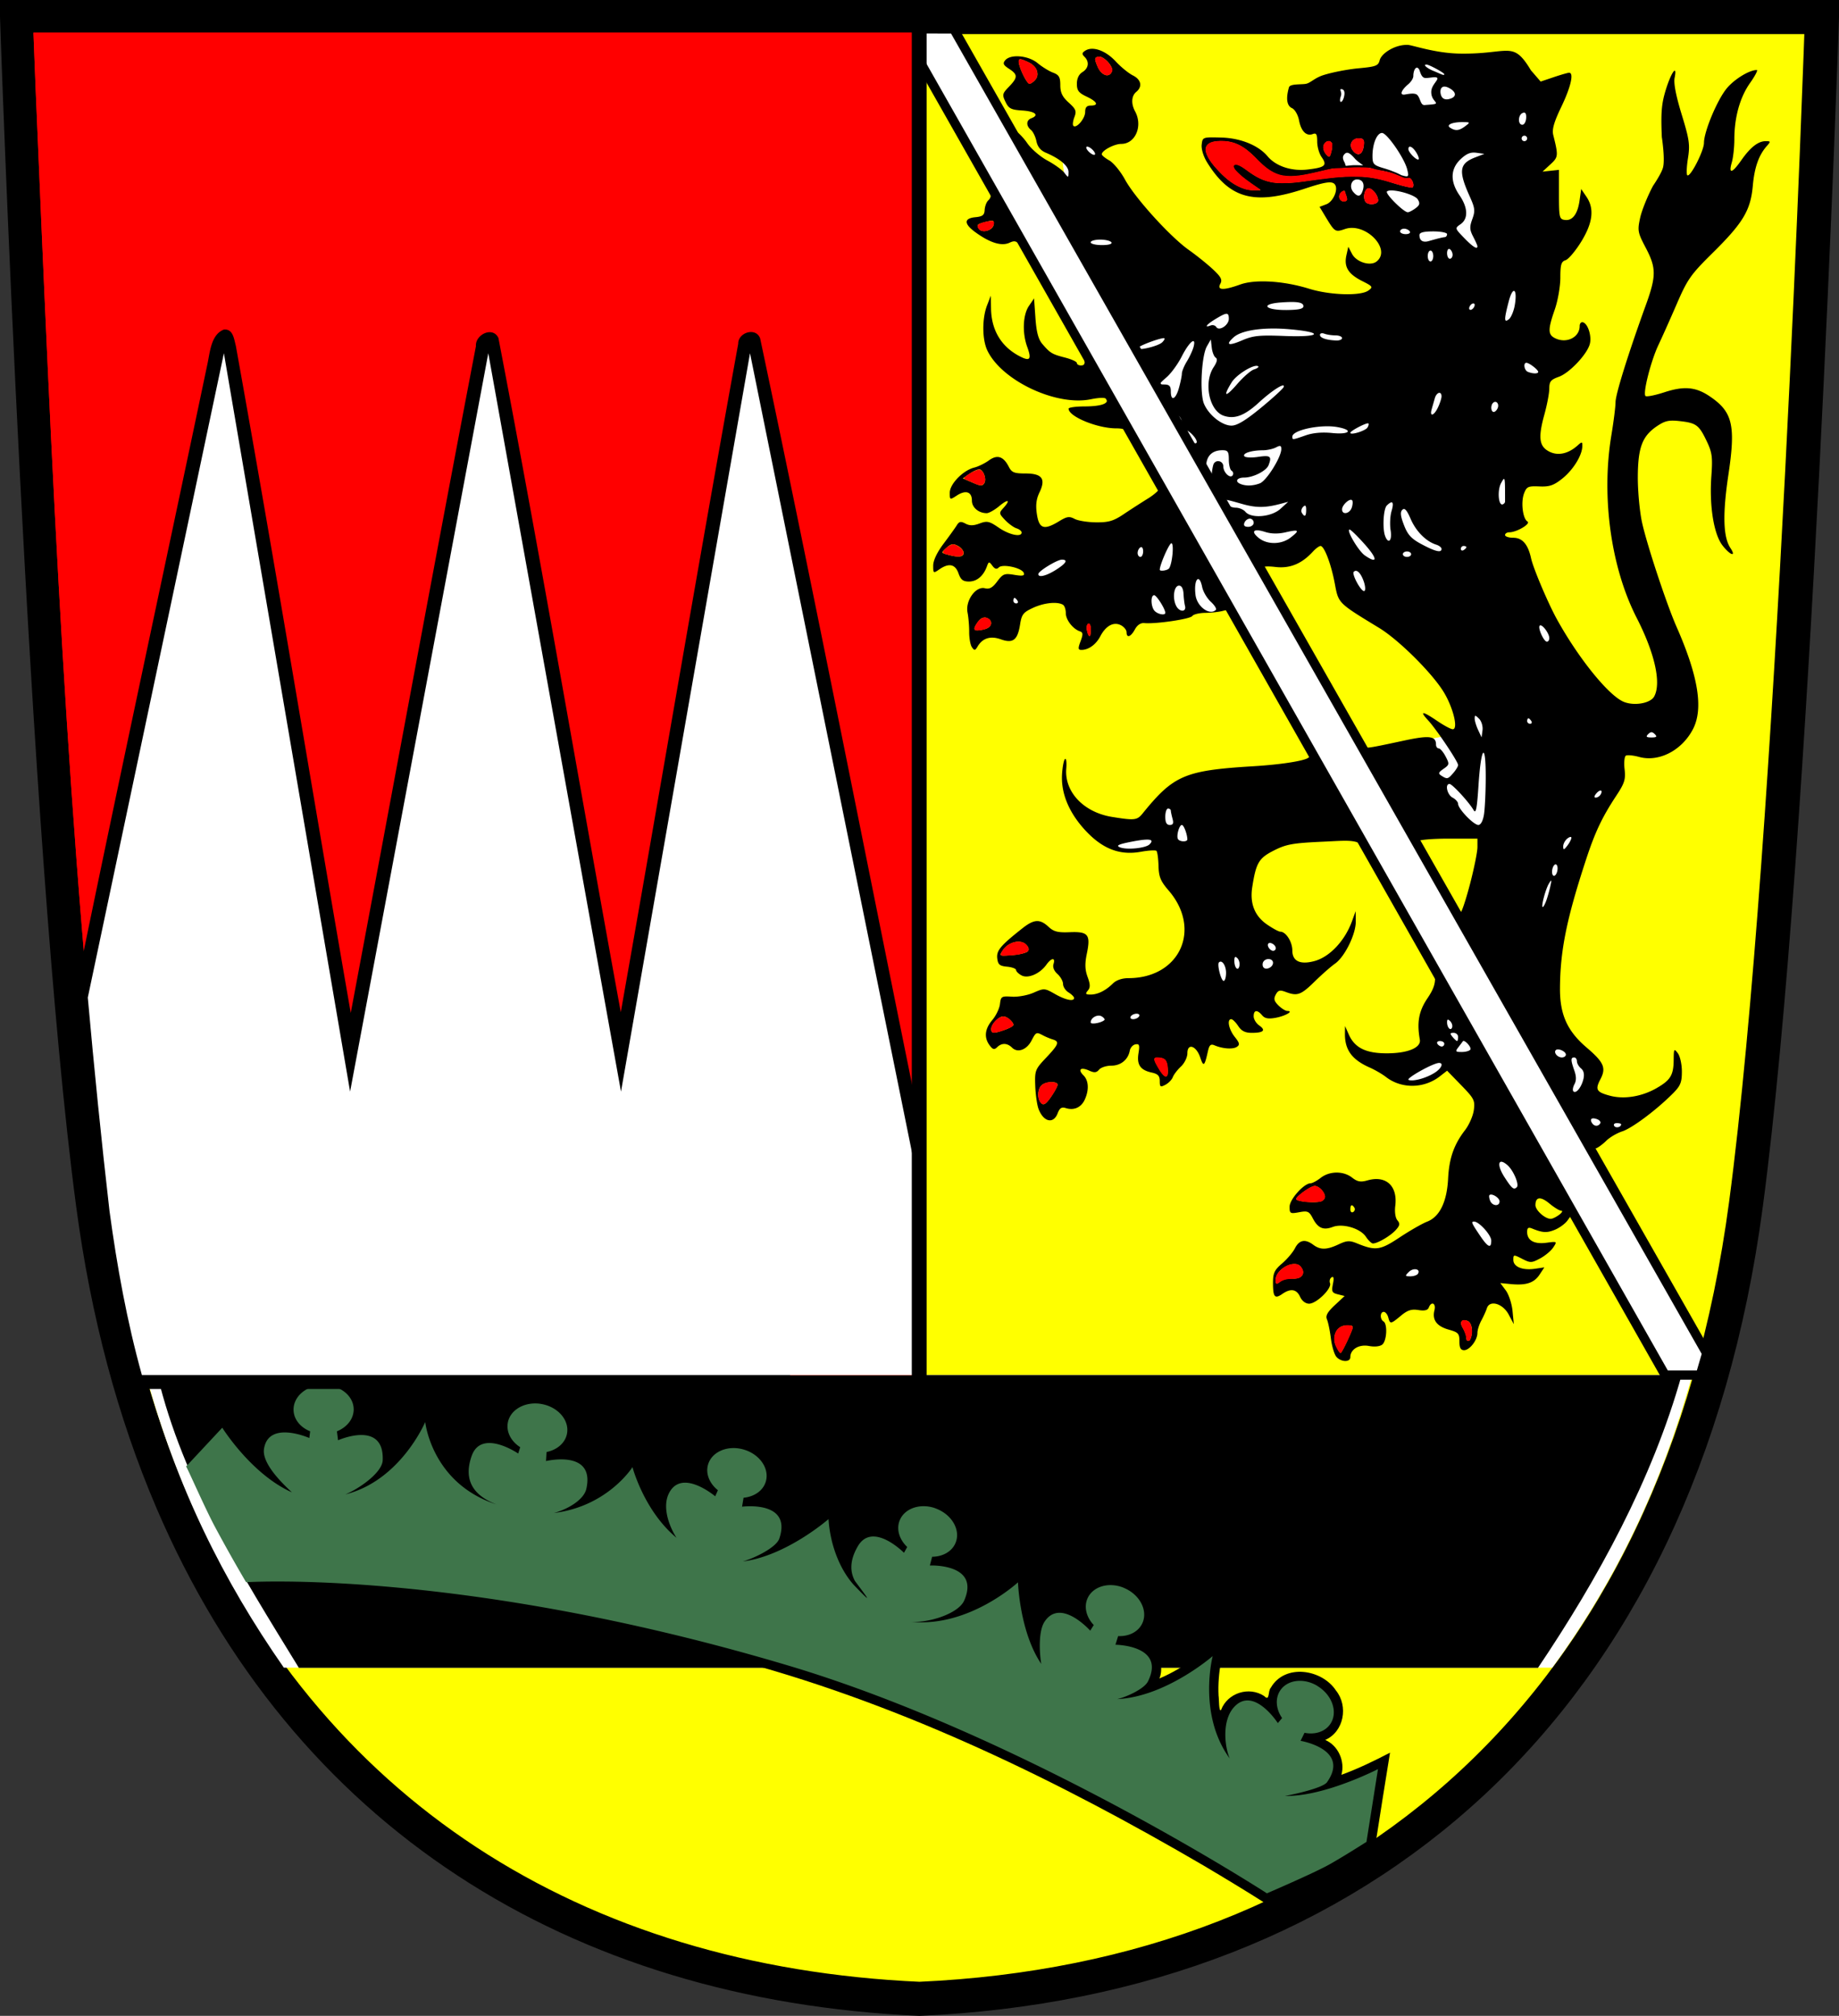 <svg xmlns="http://www.w3.org/2000/svg" width="794.676" height="871.219" version="1.0"><rect width="100%" height="100%" fill="#333333" stroke="none"/><path d="M-85.863-133.18s11.992 356.25 32.841 513.043c6.328 47.584 17.91 90.413 34.147 128.372 57.764 135.043 174.439 208.452 322.99 215.085 190.308-8.498 328.3-126.587 357.138-343.457 20.849-156.792 32.841-513.044 32.841-513.044H-85.863z" style="fill:#ff0;fill-rule:evenodd;stroke:#000;stroke-width:14.718;stroke-linecap:butt;stroke-linejoin:miter;stroke-miterlimit:4;stroke-dasharray:none;stroke-opacity:1" transform="translate(93.222 140.54)"/><path d="M-30.117 453.737c13.261 48.536 33.393 88.94 59.547 126.454l548.143.011c26.244-35.915 47.002-77.501 60.477-126.465H-30.117z" style="fill:#fff;fill-rule:evenodd;stroke:none;stroke-width:.993px;stroke-linecap:butt;stroke-linejoin:miter;stroke-opacity:1" transform="translate(93.222 140.54)"/><path d="M-77.857-102.923c6.881 162.095 13.41 324.516 31.964 485.729 3.246 23.92 7.518 47.698 13.981 70.931H304.2v-580.133H-78.77l.913 23.473z" style="fill:red;fill-rule:evenodd;stroke:none;stroke-width:1.013px;stroke-linecap:butt;stroke-linejoin:miter;stroke-opacity:1" transform="translate(93.222 140.54)"/><path d="m552.86-113.315-35.95-3.323-18.731 12.085-22.054.604 14.803 57.099 16.012 6.344L513.89.883l-50.15-15.408-35.65 3.626-47.129-54.38 1.209-14.803-17.523-1.209 5.136 41.691L425.37 61.91l-27.492 24.772-31.117 5.438-13.293 6.646-.604 13.293-12.688 3.021 3.02 16.314 10.272-15.105 32.628-.604 18.08 11.208 13.672-1.923 7.05-1.282 4.967.48 9.773-2.135 9.901-22.964 17.523-1.209 14.803-9.97 9.063 29.305 49.546 43.202-1.208 15.71-38.972 7.25-87.612 19.033-7.553 13.293-19.335 7.25 6.647 4.457 6.721-.529 12.765-1.737 17.03 59.423-60.242 11.963 5.554 18.372 88.44-35.462-.854-13.245-20.935-11.963 5.127-34.18 110.23-2.136-26.49 74.769-5.981 22.216-13.245 9.827 7.482 3.284 8.459-3.323 7.024-5.665 26.585 24.471-29.002 54.984-27.794 12.689 5.438 11.48 44.712-15.71 30.21-51.66 22.803-7.051 5.875-6.195-19.013-9.293 1.71-11.642-13.78-16.877-5.449-42.899 19.637-49.848 10.272-12.99-.906-16.012 18.73.302 10.876-7.855-40.556-11.69-21.79-48.278-19.653-26.276 8.972-8.118 7.772-49.14 10.876-15.105-9.668-12.69-3.021-70.39 6.646-11.783-2.114-21.148-19.033-13.595z" style="fill:#fff;fill-rule:evenodd;stroke:none;stroke-width:1px;stroke-linecap:butt;stroke-linejoin:miter;stroke-opacity:1" transform="translate(93.222 140.54)"/><path style="fill:#000" d="M1424.406-327.719c-8.184.298-17.003 6.062-18.218 10.906-.977 3.89-2.697 4.528-14.844 5.657-7.557.702-18.698 2.89-24.75 4.875-6.052 1.985-8.688 5.313-11.875 6.062-3.187.75-11.363-.18-12.157 2.563-1.443 4.989-2.627 12.548 2.157 14.75 2.068.952 4.22 4.941 4.906 8.594 1.45 7.725 5.123 11.465 9.594 9.75 2.528-.97 3.156.082 3.156 5.343 0 3.608 1.37 8.504 3.031 10.875 4.191 5.983 2.588 7.453-9.781 8.906-11.304 1.33-22.216-2.323-28.094-9.406-6.431-7.75-19.003-12.891-32.406-13.25-13.05-.349-13.17-.321-13.781 5-.36 3.135 1.221 8.407 3.812 12.625 15.842 25.79 33.128 30.482 68.5 18.594 14.777-4.966 19.528-5.588 21.282-2.75 2.265 3.665-1.46 12.027-6.157 13.813l-4.75 1.812 4.313 7.25c6.36 10.64 6.708 10.836 13.5 8.469 14.24-4.964 32.834 14.18 22.281 22.937-4.357 3.616-14.22.589-17.313-5.312l-2.624-5.063-1.344 6.094c-1.79 8.145 1.27 13.193 11 18.156 7.568 3.861 7.837 4.273 4.406 6.781-5.425 3.967-26.903 3.304-41.531-1.28-17.849-5.595-37.775-6.834-48.344-3-11.828 4.289-16.443 4.123-13.969-.5 1.551-2.899.537-4.864-5.281-10.345-3.946-3.717-11.514-9.85-16.844-13.656-13.008-9.29-37.702-36.795-44.718-49.812-3.123-5.793-8.076-11.894-11-13.563-2.925-1.668-5.306-3.636-5.313-4.375-.024-2.666 8.717-7.375 13.688-7.375 9.9 0 15.227-12.68 9.687-23.031-2.91-5.438-2.598-10.982.813-13.813 4.493-3.729 3.468-8.748-2.407-11.687-2.93-1.466-8.394-5.975-12.125-10.031-7.057-7.673-16.137-10.868-21.281-7.469-2.302 1.521-2.417 2.396-.5 4.313 3.549 3.548 2.931 8.127-1.469 10.875-2.48 1.548-3.875 4.52-3.875 8.25 0 4.753 1.25 6.424 6.782 9.062 7.544 3.598 8.814 6.375 2.906 6.375-2.774 0-3.875 1.31-3.875 4.563 0 4.638-6.158 11.904-8.282 9.78-.644-.644-.32-3.39.72-6.124 1.63-4.292 1.084-5.7-4-10.344-4.464-4.076-5.876-7.085-5.876-12.344 0-5.717-.912-7.273-5.125-8.875-2.813-1.07-7.65-4.084-10.781-6.719-6.484-5.456-18.976-6.578-22.75-2.03-1.858 2.238-1.322 3.404 2.688 6.03 6.244 4.092 6.233 6.147-.063 12.72-4.653 4.856-4.835 5.66-2.406 10.75 2.265 4.745 3.895 5.584 11.812 6.093 8.991.578 12.07 3.279 6.282 5.5-3.637 1.395-3.765 5.333-.25 8.25 1.47 1.22 3.206 4.846 3.843 8.031.775 3.875 2.937 6.551 6.532 8.094 10.083 4.328 16.031 9.47 15.968 13.781-.06 4.131-.132 4.136-2.906.469-1.562-2.064-6.943-5.987-11.969-8.719-5.025-2.732-11.385-8.294-14.125-12.344-2.739-4.049-7.053-8.407-9.593-9.687-2.714-1.367-9.08-10.328-15.438-21.719-14.009-25.096-13.857-24.862-15.906-22.812-1.018 1.018 3.012 10.077 9.75 21.969a24975.308 24975.308 0 0 1 24 42.53 12466.388 12466.388 0 0 0 24.156 42.626c37.174 65.26 50.675 89.12 57.281 101.25 4.065 7.464 10.903 19.343 15.219 26.406 4.316 7.063 11.337 19.381 15.594 27.375 4.256 7.994 8.952 15.911 10.437 17.594 1.485 1.682 2.719 3.632 2.719 4.312 0 1.226 22.011 40.4 41.594 74.031 5.585 9.593 13.456 23.54 17.5 31 4.043 7.462 18.669 33.642 32.5 58.157 27.87 49.4 25.561 45.309 55.718 97.844 25.57 44.542 27.785 48.51 38.688 68.812 10.46 19.477 20.503 37.435 50.844 91.063 13.266 23.449 30.437 54.19 38.187 68.312 7.75 14.123 14.885 25.688 15.844 25.688 2.57 0 2.38-.55-5.531-16.72-5.768-11.788-6.689-15.043-4.469-15.812 1.538-.532 4.78-2.967 7.188-5.375 2.407-2.407 7.434-5.386 11.187-6.625 6.938-2.29 23.963-15.147 35.469-26.812 5.373-5.448 6.343-7.854 6.343-15.625 0-5.073-1.271-10.86-2.843-12.938-2.645-3.497-2.85-3.18-2.907 4.594-.08 10.983-2.169 14.468-12.124 20.219-10.303 5.95-22.667 7.969-32.532 5.312-9.556-2.573-10.566-4.277-6.75-11.656 4.176-8.074 2.523-11.959-9.687-22.5-13.504-11.658-18.715-23.264-18.657-41.688.085-26.627 4.592-49.262 18.063-90.812 6.54-20.172 11.393-30.54 21.531-46.063 5.71-8.743 6.532-11.413 5.719-18.625-.522-4.634-.116-8.961.906-9.593 1.023-.632 5.21-.227 9.313.906 13.907 3.84 30.063-4.622 37.812-19.813 7.36-14.427 3.677-37.45-11.625-72.5-7.034-16.112-21.097-59.162-24.25-74.25-1.63-7.797-2.926-22.179-2.875-31.968.109-20.76 3.132-28.82 13.469-35.844 5.636-3.83 8.368-4.43 16.188-3.531 11.414 1.312 13.3 2.756 18.78 14.406 3.702 7.868 4.112 11.2 3.157 24.594-1.495 20.959 1.666 40.915 7.719 48.937 5.355 7.098 10.075 8.7 5.625 1.907-5.1-7.784-5.523-24.006-1.375-52 5.194-35.056 2.937-44.494-13.188-55.47-9.772-6.65-17.953-7.378-31.687-2.843-6.603 2.18-12.585 3.374-13.313 2.656-1.96-1.933 3.787-24.838 9.063-36.094 2.525-5.386 8.324-18.471 12.875-29.093 7.516-17.547 9.816-20.86 25.093-36.094 21.454-21.392 26.704-30.234 28.25-47.563 1.179-13.203 4.19-21.824 9.907-28.343 2.705-3.086 2.626-3.375-.782-3.375-5.308 0-10.766 4.276-17.093 13.406-6.594 9.515-9.195 10.15-6.75 1.625.991-3.457 1.781-10.822 1.781-16.344 0-15.56 3.938-29.795 11-39.875 3.547-5.063 5.684-9.219 4.75-9.219-5.362 0-16.109 6.735-21.344 13.344-6.671 8.423-15.718 30.427-15.718 38.281 0 5.6-9.469 24.333-11.626 23-.757-.468-.578-5.828.376-11.906 1.532-9.775 1.03-13.368-4.376-31.187-3.989-13.154-5.724-22.16-4.968-25.938 2.03-10.148-2.372-4.083-6.219 8.563-2.96 9.728-3.481 16.105-2.75 33.344 0 0 2.326 15.07.906 21.312-.994 4.373-7.031 13.188-7.031 13.188-3.867 7.255-7.958 17.517-9.094 22.812-1.931 9.007-1.662 10.366 3.938 21.125 7.444 14.304 7.45 20.017.031 40.719-12.428 34.683-21.186 63.04-21.219 68.719-.018 3.249-1.33 13.75-2.906 23.343-7.182 43.715-.327 93.763 17.719 129.375 12.755 25.171 17.401 46.242 12.312 55.75-2.593 4.846-13.943 6.878-21.343 3.813-10.559-4.374-31.618-30.625-46.813-58.344-6.253-11.406-16.66-36.176-18.219-43.375-2.142-9.89-6.126-14.531-12.468-14.531-3.174 0-5.782-.872-5.782-1.938 0-1.066 1.349-1.937 3-1.937 5.149 0 15.254-6.059 12.719-7.625-3.332-2.06-4.733-13.83-2.375-19.969 1.83-4.767 2.89-5.247 10.719-4.906 7.112.31 10.033-.685 16.062-5.531 7.586-6.099 13.899-16.353 14.063-22.844.085-3.396-.19-3.45-3.313-.625-6.511 5.892-13.756 7.491-19.843 4.343-7.126-3.684-7.942-9.822-3.47-26.187 1.893-6.925 3.47-15.247 3.47-18.5 0-4.99 1.05-6.294 6.718-8.344 7.467-2.7 19.9-16.034 21.719-23.281 1.387-5.526-1.276-14.138-4.719-15.281-1.332-.443-2.406.723-2.406 2.594 0 8.194-9.544 12.776-17.594 8.468-4.733-2.533-4.68-6.19.157-20.25 2.131-6.196 3.874-16.312 3.874-22.469 0-9.242.625-11.391 3.626-12.343 1.998-.635 6.83-6.369 10.75-12.719 8.38-13.577 9.652-23.7 4-32.156l-3.75-5.594-1.126 8.063c-1.362 9.774-5.012 14.618-10.437 13.843-3.76-.537-4.031-1.822-4.031-18.031v-17.438l-5.782.625-5.75.625 5.47-5.093c5.634-5.223 5.714-6.02 2.062-20.844-.975-3.956.47-9.078 5.687-20.063 6.647-13.996 8.933-24.062 5.438-24.062-.876 0-5.734 1.405-10.782 3.125l-9.187 3.125-6.844-8c-12.913-21.68-15.026-11.187-50.093-11.813-17.054-.304-32.846-5.968-36.157-6.156-.537-.03-1.079-.02-1.625 0zm-215.218 8.313a2.57 2.57 0 0 1 .374 0c3.668.21 9.885 7.123 8.844 10.25-1.656 4.975-7.3 3.269-9.968-3.031-2.44-5.76-2.409-6.53.406-7.157.11-.024.222-.051.343-.062zm-55 1.844c.925.055 2.606.777 5.562 2.125 5.838 2.66 8.119 8.466 4.875 12.375-1.284 1.547-3.135 2.812-4.125 2.812-1.804 0-7.406-11.681-7.406-15.438 0-1.105.107-1.727.75-1.843.103-.019.211-.04.343-.031zm284.843 3.75c1.793 0 12.5 5.864 12.5 6.843 0 1.391-2.834-.411-7.718-2.375-3.81-1.53-7.714-4.469-4.782-4.469zm-6.687 2.218c.465.023.98.363 1.468 1.125.692 1.078 1.3 5.298 3.75 6.063 2.044.638 8.573-1.393 9.094.25.5 1.577-3.994 4.874-4.25 9.281-.352 6.085 4.495 7.702 2.969 8.813-.76.552-6.004.763-7.5.937-3.081.359-2.982-4.56-5.219-7.031-1.975-2.182-8.097-.344-9.531-.344-3.497 0-.582-4.282 3.031-7.281 1.599-1.327 3.657-3.934 3.657-5.969 0-3.097 1.134-5.911 2.53-5.844zm19.062 13.406c.9-.066 2.056.228 3.5 1 4.679 2.504 5.579 5.77 1.313 7.407-4.09 1.553-6.89.333-7.375-4.219-.159-2.187.584-4.041 2.562-4.188zm-72.156 1.813c1.771 0 2.548 1.556 2.156 4.219-.888 6.038-4.436 6.535-2.406.625.975-2.84-1.456-4.844.25-4.844zm128.406 16.625c1.039.117 1.457 1.364 1.313 3.875-.149 2.585-1.355 4.718-2.688 4.719-3.308.002-3.068-7.09.282-8.375.234-.09.425-.155.624-.188.175-.028.32-.048.47-.031zM1108.563-274a.39.39 0 0 0-.25.031c-1.977 1.222-1.821 1.543 14.062 29.594 11.887 20.993 12.69 23.372 9.125 26.938-1.208 1.207-2.282 4.218-2.406 6.687-.181 3.59-1.494 4.608-6.532 5.094-8.106.781-8.106 4.66 0 10.625 10.195 7.5 18.283 10.048 23.876 7.5 6.437-2.933 6.83-2.419 32.124 42.562 20.789 36.968 23.799 44.344 18.126 44.344-1.6 0-2.907-.78-2.907-1.719 0-.94-3.689-2.663-8.218-3.844-9.2-2.396-10.477-3.162-16-9.656-2.805-3.297-4.143-8.38-4.844-18.406l-.969-13.875-3.563 5.281c-4.281 6.31-4.824 19.121-1.218 29.094 3.192 8.83 1.957 10.404-5.219 6.656-12.98-6.777-19.937-18.46-20.188-33.875l-.156-9.094-2.593 6.782c-3.604 9.358-3.516 24.291.187 32.094 10.129 21.345 48.22 39.504 72.5 34.53 6.137-1.256 10.26-1.335 10.969-.187 1.987 3.216-3.864 5.22-15.344 5.25-6.129.017-11.156.729-11.156 1.594 0 5.54 20.04 13.918 33.375 13.938 5.401.008 7.913 1.114 9.906 4.374 11.004 18.008 20.688 35.634 20.688 37.688 0 1.35-3.72 4.792-8.25 7.625-4.53 2.833-12.173 7.8-16.97 11.063-7.187 4.887-10.6 5.91-19.406 5.843-5.876-.045-12.666-1.138-15.093-2.437-3.715-1.988-5.415-1.73-10.844 1.625-10.577 6.537-14.074 5.437-15.625-4.906-.965-6.437-.465-10.701 1.813-15.5 4.584-9.661 1.826-13.407-9.907-13.407-7.837 0-9.59-.714-11.593-4.687-3.778-7.489-8.107-8.899-14-4.563-2.818 2.073-7.444 4.365-10.25 5.063-7.8 1.938-17.188 11.634-17.188 17.781 0 5.208.047 5.245 5 2 6.265-4.105 10.531-2.639 10.531 3.656 0 4.828 4.711 8.875 10.375 8.875 1.587 0 5.565-2.272 8.844-5.031 6.366-5.357 8.1-4.411 2.75 1.5-3.027 3.344-2.973 3.848 1.25 8.344 2.476 2.635 6.13 5.314 8.094 5.937 1.963.623 3.562 1.944 3.562 2.938 0 3.553-8.639 1.716-16.031-3.407-6.683-4.63-8.207-4.954-13.469-2.968-4.364 1.647-6.977 1.646-9.937.062-3.24-1.734-4.401-1.486-6.032 1.188-1.111 1.823-5.284 7.695-9.28 13.062-4.559 6.121-7.282 11.907-7.282 15.5 0 5.534.153 5.601 4.313 2.688 6.683-4.681 11.154-3.737 13.437 2.812 1.589 4.557 3.17 5.813 7.344 5.813 5.5 0 10.124-3.915 12.562-10.657 1.306-3.61 1.564-3.658 3.844-.562 1.758 2.387 3.023 2.727 4.531 1.219 2.718-2.717 16.332.34 17.532 3.937.669 2.008-.848 2.3-6.688 1.313-6.85-1.158-7.958-.726-11.938 4.656-3.324 4.497-5.431 5.669-8.718 4.844-6.396-1.606-13.765 8.87-12.125 17.218.66 3.364 1.182 9.612 1.156 13.876-.026 4.263.817 9.057 1.906 10.656 1.73 2.54 2.234 2.504 3.969-.438 3.543-6.01 9.061-7.747 16.313-5.125 8.525 3.083 11.788.554 13.5-10.469 1.118-7.202 2.2-8.633 9.187-11.874 7.773-3.607 17.042-4.533 20.938-2.126 1.08.668 1.968 3.336 1.968 5.938 0 4.755 4.977 11.215 9.938 12.906 2.157.736 2.231 2.079.406 7.031-1.888 5.123-1.775 6.094.625 6.094 5.01 0 10.21-3.81 13.25-9.687 3.89-7.522 9.433-10.479 14.531-7.75 2.132 1.14 3.875 3.345 3.875 4.906 0 4.386 2.96 3.39 5.844-2 1.664-3.109 4.055-4.728 6.625-4.469 7.774.786 32.234-2.856 33.625-5 .774-1.192 4.893-2.2 9.156-2.25 4.264-.05 9.93-.712 12.594-1.469 4.473-1.269 5.6-.07 14.875 15.594 5.526 9.333 13.18 22.91 17 30.156 6.273 11.9 11.174 20.5 17.938 31.47 1.29 2.09 4.776 8.442 7.75 14.124 5.092 9.73 5.224 10.486 2 12.844-3.066 2.241-19.49 4.782-38.25 5.938-48.429 2.981-56.096 6.306-77.97 33.562-3.797 4.733-5.613 4.935-21.437 2.344-19.806-3.244-33.372-17.695-32.062-34.156.367-4.613-.044-7.676-.907-6.813-.862.863-1.78 5.815-2.062 11.031-.72 13.286 4.876 26.918 16.188 39.313 12.103 13.263 24.234 18.038 39.062 15.344 5.404-.983 10.346-1.28 11-.625.654.654 1.299 5.442 1.438 10.625.207 7.765 1.452 10.826 7.03 17.343 23.595 27.565 7.906 62.188-28.187 62.188-4.366 0-8.469 1.406-10.781 3.719-5.09 5.09-10.684 7.906-15.75 7.906-3.487 0-3.826-.5-1.906-2.813 1.824-2.199 1.784-4.321-.157-9.687-1.851-5.121-1.999-9.303-.53-16.469 2.763-13.49 1.002-15.758-11.876-15.219-8.511.356-11.32-.356-15.031-3.844-6.009-5.645-10.122-5.419-18.219 1.032-15.443 12.304-18.351 15.808-17.718 21.312.512 4.462 1.652 5.431 6.906 5.938 3.464.334 6.312 1.414 6.312 2.375 0 .96 1.722 2.677 3.844 3.812 4.573 2.448 12.885-1.185 17.406-7.594 3.52-4.988 6.522-5.262 5-.468-.698 2.199.364 4.875 2.782 7.062 2.146 1.943 3.906 5.136 3.906 7.094 0 1.958 1.743 4.637 3.875 5.969 2.131 1.331 3.875 3.097 3.875 3.906 0 2.739-5.977 1.481-13.438-2.813-7.221-4.156-7.616-4.183-14.906-.937-4.122 1.836-10.987 3.129-15.25 2.844-7.29-.488-7.793-.173-8.406 5.219-.359 3.153-2.772 8.224-5.344 11.28-5.306 6.307-5.964 12.471-1.906 17.97 2.225 3.015 3.281 3.285 5.25 1.343 3.228-3.184 7.12-3.067 10.5.313 3.887 3.887 10.225 1.576 13.593-4.938 3.211-6.209 3.393-6.276 8.126-3.75 1.85.988 4.884 2.267 6.75 2.844 4.96 1.535 4.3 3.465-4.594 12.969-7.673 8.197-8.015 9.013-7.625 19.937.223 6.273 1.292 13.673 2.343 16.438 3.485 9.165 10.415 10.768 13.344 3.062 1.446-3.803 2.788-4.69 5.75-3.75 5.744 1.823 10.765-.446 13.282-5.969 3.13-6.868 2.776-13.567-.907-17.25-4.16-4.16-1.95-6.057 3.938-3.375 3.7 1.687 5.205 1.545 7.031-.656 1.277-1.539 5.128-2.812 8.563-2.812 6.636 0 11.793-4.217 12.968-10.625.389-2.12 2.172-4.123 3.969-4.469 2.728-.525 3.09.497 2.156 6.25-1.323 8.153 1.257 11.97 9.219 13.719 4.4.966 5.688 2.344 5.688 6.031 0 4.202.45 4.508 3.968 2.625 2.192-1.173 4.528-3.61 5.188-5.406.66-1.796 3.24-5.184 5.718-7.531 2.484-2.353 4.5-6.544 4.5-9.344 0-7.49 6.239-5.444 9.032 2.969 2.299 6.925 3.014 6.304 5.406-4.563.94-4.27 1.964-5.195 4.531-4.094 5.772 2.475 12.913 2.99 15.719 1.125 2.247-1.493 1.983-2.706-1.469-7.094-4.208-5.35-5.599-12.53-2.437-12.53.943 0 3.129 2.178 4.875 4.843 2.328 3.553 4.89 4.844 9.593 4.844 8.208 0 10.012-1.828 5.126-5.25-2.126-1.489-3.876-4.398-3.876-6.469 0-4.555 2.5-4.862 5.938-.719 1.868 2.25 4.35 2.716 9.438 1.781 6.818-1.251 12.963-4.843 8.28-4.843-1.278 0-4.093-1.75-6.25-3.906-3.085-3.086-3.494-4.72-1.906-7.688 1.661-3.103 2.876-3.45 6.938-1.906 8.217 3.124 10.653 2.237 20.344-7.344 5.12-5.063 11.538-10.764 14.281-12.688 6.802-4.771 14.667-20.896 14.563-29.875l-.094-7.312-2.5 7c-4.985 13.95-15.733 25.48-26.438 28.375-10.037 2.714-15.468.057-15.468-7.563 0-6.144-4.54-13.28-8.438-13.28-1.11 0-5.272-2.285-9.281-5.063-8.683-6.018-12.195-14.911-10.407-26.469 2.676-17.292 4.61-20.586 15.22-26 8.738-4.459 13.16-5.254 34.843-6.25 29.941-1.375 26.624-3.713 46.438 32.781 3.182 5.863 11.421 20.457 18.312 32.438 15.6 27.124 16.633 32.98 8.125 45.719-6.085 9.11-7.54 17.017-5.375 29.312 1.02 5.792-8.624 9.78-23.531 9.719-14.525-.06-22.235-4.005-26.344-13.438l-2.594-5.906-.062 5.219c-.17 11.626 4.83 18.591 17.343 24.187 3.713 1.66 8.82 4.647 11.376 6.656 10.859 8.542 26.691 8.366 37.843-.406l5.094-4 9.875 10.25c9.109 9.451 9.795 10.828 8.875 17.688-.548 4.088-3.31 10.434-6.125 14.125-7.836 10.273-11.19 19.982-11.906 34.312-.826 16.538-5.903 27.113-14.688 30.563-3.52 1.382-12.23 6.422-19.343 11.187-13.679 9.163-16.799 9.596-29.938 4.188-5.168-2.127-7.08-2.015-12.906.75-8.311 3.944-12.805 3.99-17.75.25-5.638-4.264-9.802-3.44-12.813 2.5-1.485 2.93-5.572 7.772-9.062 10.781-5.322 4.587-6.344 6.827-6.344 13.75 0 10.054 1.238 11.53 6.5 7.844 5.917-4.144 10.029-3.461 12.531 2.031 1.334 2.927 3.824 4.844 6.282 4.844 5.2 0 16.116-10.808 14.687-14.532-.591-1.541-.092-3.392 1.094-4.125 1.495-.924 1.783.524.937 4.75-1.063 5.315-.621 6.247 3.5 7.282l4.719 1.187-6.938 6.532c-5.127 4.836-6.564 7.461-5.468 10 .816 1.89 2.066 7.92 2.75 13.406.684 5.485 2.393 11.353 3.812 13.062 3.2 3.855 9.844 4.089 9.844.344 0-5.58 6.052-9.253 13.063-7.938 4.04.759 7.693.365 9.374-1.03 3.147-2.612 3.768-14.537.844-16.345-2.61-1.613-2.498-6.78.157-6.78 1.165 0 2.598 1.743 3.156 3.874 1.293 4.945 1.682 4.896 8.875-1.156 4.635-3.9 7.407-4.817 12.25-4.031 4.348.705 6.576.169 7.312-1.75 1.825-4.756 5.232-3.095 3.969 1.937-1.706 6.796 1.581 11.305 10.094 13.719 6.665 1.89 7.454 2.757 7.437 8.313-.013 4.567.855 6.218 3.282 6.218 3.913 0 9.343-7.116 9.343-12.25 0-1.996 1.235-5.952 2.75-8.781 1.515-2.83 3.265-6.72 3.875-8.656 1.936-6.14 11.19-3.422 15.344 4.5l3.563 6.781-.907-9.406c-.506-5.174-2.655-11.73-4.75-14.563l-3.812-5.156 7.5.719c10.651 1.015 16.182-.845 20.031-6.719l3.344-5.125-6.5.969c-8.764 1.307-15.25-1.358-15.25-6.282 0-3.844.205-3.843 6.187-.75 5.79 2.994 6.593 2.966 12.563-.25 3.507-1.888 7.677-5.412 9.25-7.812 2.825-4.313 2.748-4.327-4.813-3.313-8.578 1.151-13.5-1.659-13.5-7.687 0-2.903.847-3.491 3.407-2.438 7.482 3.08 10.434 3.238 16.062.907 3.233-1.34 7.2-4.28 8.813-6.531l2.937-4.094 3.281 4.125c1.81 2.272 4.356 5.758 5.625 7.75 2.179 3.417 2.299 3.391 2.407-.719.062-2.396-7.399-17.65-16.594-33.906a76982.277 76982.277 0 0 0-28.813-50.875c-6.645-11.725-14.245-25.266-16.906-30.063-7.196-12.972-12.768-22.783-20.844-36.812-3.988-6.928-11.854-21.31-17.5-31.969-5.646-10.659-11.76-21.554-13.562-24.219-1.802-2.664-4.567-7.458-6.157-10.656-1.589-3.198-7.065-13.221-12.156-22.281a2766.53 2766.53 0 0 1-15.031-27.156c-3.19-5.863-7.04-12.037-8.531-13.72-1.49-1.682-2.688-3.612-2.688-4.312 0-.7-2.483-5.42-5.5-10.5-8.979-15.118-47.285-83.432-71.5-127.469-13.418-24.402-30.183-53.68-47.093-82.343C1262.08-6.29 1246.2-34.212 1234-56.063c-45.243-81.03-78.69-140.42-95.5-169.562a19601.888 19601.888 0 0 1-19.813-34.406c-4.44-7.745-8.797-13.743-10.124-13.969zm354.812.969c.455-.01.926-.006 1.406 0 4.965.059 5.019.174 1.407 2.906-4.27 3.23-6.757 3.478-10.47 1.125-3.061-1.941.833-3.871 7.657-4.031zm-55.531 7.687c3.48 0 15.768 17.958 17.687 25.875 1.245 5.132 1 5.463-3.281 4.281-.271-.074-.39-.093-.625-.156 0 0-2.333-1.192-3.382-1.658-.946-.42-3.243-1.31-3.243-1.31l-.094-.032c-1.134-.492-3.06-1.175-5.812-2-7.196-2.156-7.938-2.964-7.938-8.719 0-8.635 3.128-16.28 6.688-16.28zm99.875 1.938c1.066 0 1.937.871 1.937 1.937a1.943 1.943 0 0 1-1.937 1.938 1.943 1.943 0 0 1-1.938-1.938c0-1.066.872-1.937 1.938-1.937zm-116.188 1.937c3.268 0 3.93.993 3.438 5.156-.728 6.147-3.91 7.756-7.313 3.657-3.284-3.958-1.147-8.813 3.875-8.813zm-96.5 1.938c9.255 0 15.966 3.413 24.719 12.594 12.513 13.123 19.973 14.863 41.656 9.687 13.677-3.265 11.496-2.906 17.532-2.906 0 0 6.396-.543 9.145-.61 3.193-.079 10.644.185 10.644.185 2.313.47 3.652 1.142 6.117 1.643 4.297.577 8.337 1.539 12.387 3.026 1.334.67 2.22.909 3.453 1.488 1.874 1.175 4.527 1.758 5.472 1.174 1.913-1.182 4.767 4.67 3.094 6.344-.582.582-7.36-1.002-15.063-3.5-16.382-5.314-28.437-5.56-57.874-1.188-23.164 3.44-30.87 2.045-43.876-7.875-4.287-3.27-7.24-4.354-8.468-3.125-1.864 1.863 2.988 6.878 13.937 14.438l4.75 3.281-4.843.031c-7.424.04-15.744-4.432-23.626-12.687-13.527-14.167-13.232-22 .844-22zm75.125.031c.965-.099 1.896.336 2.469 1.406.428.8.244 3.523-.406 6.063-1.065 4.161-1.433 4.329-3.782 1.5-1.432-1.727-2.118-4.482-1.5-6.094.669-1.742 1.98-2.748 3.22-2.875zm-169.093 3.844c1.065 0 3.016 1.307 4.343 2.906 1.346 1.622 1.55 2.906.469 2.906-1.066 0-3.017-1.307-4.344-2.906-1.346-1.622-1.55-2.906-.468-2.906zm226.312.031c1.066-.048 2.791 1.395 4.438 4.031 1.396 2.236 2.167 4.458 1.687 4.938-1.151 1.15-7.156-4.908-7.156-7.219 0-1.173.391-1.72 1.031-1.75zm45.219 4.188c.48.014.988.053 1.5.125l5.531.78-6.344 2.47c-11.3 4.422-11.998 9.573-3.843 27.843 3.619 8.11 3.845 10.113 1.75 15.906-2.001 5.534-1.913 7.56.593 12.407 1.65 3.192 3 6.289 3 6.875 0 2.484-3.314.37-9.406-6-6.487-6.784-6.51-6.804-2.438-9.656 5.506-3.857 5.225-11.708-.75-20.5-6.667-9.813-6.405-18.676.75-25.532 3.61-3.458 6.297-4.82 9.657-4.719zm-89.188.125c1.336.012 2.989 1.364 5.594 4.375 1.651 1.907 5.915 4.57 5.5 4.562 0 0-4.612-.194-6.587-.124-1.573.055-5.226.468-5.226.468-.584.052-.532-1.288-1.03-2.219-1.635-3.053-1.622-4.626.062-6.281.53-.521 1.08-.787 1.687-.781zm6.907 18.906c3.888 0 5.503 3.11 4.03 7.75-1.458 4.597-3.499 4.916-6.75 1-2.883-3.475-1.242-8.75 2.72-8.75zm8.25 6.344c2.577.139 6.468 4.922 6.468 8.562 0 2.622-6.123 3.533-8.406 1.25-2.076-2.076-1.49-8.062.938-9.563.3-.185.631-.27 1-.25zm15.5 1.468c5.573-.145 17.04 3.32 18.874 6.344 1.695 2.794 1.343 4.085-1.656 6.313-2.069 1.536-4.466 2.78-5.343 2.78-2.93 0-16.095-13.248-14.626-14.718.467-.467 1.464-.685 2.75-.719zm-32.626.313c.21.018.313.121.313.312 0 .509.54 2.314 1.188 4 .771 2.012.106 3.063-1.938 3.063-3.419 0-4.275-4.873-1.188-6.781.667-.412 1.276-.625 1.626-.594zm-247.843 21.187c.253-.021.492-.012.687 0 1.304.081 1.435.923 1.063 2.875-.781 4.095-8.299 6.048-10.375 2.688-1.713-2.77-1.189-3.251 5.531-4.938 1.328-.333 2.335-.56 3.094-.625zm289.718 5.563c1.536 0 3.342.871 4 1.937.66 1.066-.617 1.938-2.812 1.938s-3.969-.872-3.969-1.938c0-1.066 1.246-1.937 2.782-1.937zm20.47 1.937c5.329 0 9.687.872 9.687 1.938 0 1.066-.67 2.012-1.469 2.094-.8.081-2.745.477-4.344.875-1.599.397-4.685 1.258-6.843 1.906-4.31 1.293-6.72-.23-6.72-4.219 0-1.809 2.906-2.594 9.688-2.594zm-233.626 5.813c3.668 0 7.185.871 7.844 1.937.723 1.17-1.906 1.938-6.656 1.938-4.327 0-7.875-.872-7.875-1.938 0-1.066 3.02-1.937 6.687-1.937zm244.5 6.625c.232-.06.484-.009.75.156 1.066.659 1.938 2.464 1.938 4s-.872 2.781-1.938 2.781c-1.066 0-1.937-1.774-1.937-3.969 0-1.645.492-2.79 1.187-2.968zm-12.812 1.125c1.066 0 1.937 1.743 1.937 3.875 0 2.131-.871 3.875-1.937 3.875s-1.938-1.744-1.938-3.875c0-2.132.872-3.875 1.938-3.875zm58.468 28.594c1.219-.114 1.777 3.49.657 10.125-.704 4.162-2.547 8.617-4.063 9.875-3.524 2.925-3.533.368-.156-12.657 1.27-4.896 2.615-7.256 3.563-7.344zm-155.968 7.843c5.938.002 8.343.951 8.343 3 0 1.867-3.249 2.609-11.624 2.688-15.72.148-18.937-4.31-3.876-5.375 2.806-.199 5.177-.313 7.157-.313zM1472-144.563c.516.03.844.397.844 1.063 0 1.066-.872 2.498-1.938 3.156-1.065.659-1.937.316-1.937-.75s.872-2.497 1.937-3.156c.4-.247.785-.33 1.094-.313zm-173.281 7.344c1.316-.006 1.656 1.181 1.656 3.563 0 4.506-6.83 8.99-8.813 5.781-.705-1.141-2.477-1.635-3.968-1.063-4.86 1.865-2.882-.727 3.562-4.656 3.939-2.401 6.246-3.618 7.563-3.625zm31.218 10.438c4.068-.067 8.41.104 12.907.5 24.667 2.17 22.26 5.78-3.188 4.781-17.976-.705-22.169-.283-30.093 3.156-9.499 4.122-11.785 3.208-5.72-2.281 4.15-3.755 13.89-5.955 26.094-6.156zm35.75 3.344c.49-.03 1.056.07 1.688.312 1.686.647 5.172 1.188 7.75 1.188 2.578 0 4.688.871 4.688 1.937s-1.946 1.811-4.344 1.688c-7.002-.361-11.157-1.848-11.157-4 0-.69.56-1.078 1.376-1.126zm-110.937 3.468c1.028-.016.541 1.303-1.094 2.938-3.012 3.012-19.463 6.67-16.718 3.719 1.591-1.713 14.698-6.608 17.812-6.657zm33 .938.656 5.812c.37 3.194 1.63 6.382 2.782 7.094 1.406.87.943 3.053-1.438 6.688-7.188 10.97-3.168 30.84 6.969 34.406 7.599 2.672 14.64.028 24.656-9.25 9.61-8.902 18.723-14.682 17.5-11.094-.39 1.144-7.568 7.796-15.938 14.75C1312.128-61.643 1306.134-58 1302.25-58c-6.651 0-16.006-7.516-19.313-15.5-3.084-7.448-1.74-33.983 2.063-40.688l2.75-4.843zm-12.438 1.187c.87-.135 1.098 1.118.344 4.031-.636 2.46-2.746 7.084-4.687 10.282-1.941 3.197-3.522 7.12-3.532 8.719-.01 1.598-.952 6.159-2.062 10.156-2.29 8.249-5.688 9.715-5.688 2.437 0-3.714-1.032-4.86-4.374-4.906-4.168-.059-4.107-.286 1.437-5.156 3.19-2.803 7.984-9.475 10.656-14.813 3.246-6.483 6.459-10.524 7.907-10.75zm233.876 15.344c2.03.086 8.218 4.934 8.218 6.438 0 1.418-3.681 1.408-7.25-.032-2.584-1.042-3.41-6.51-.968-6.406zm-189.438 2.156c.578-.008 1.029.123 1.313.406.498.499-.88 1.464-3.063 2.157-2.182.692-7.464 5.343-11.75 10.344-8.377 9.772-10.247 9.212-3.906-1.188 3.078-5.049 13.362-11.664 17.406-11.719zm128.313 19.125c.854-.03 1.53.769 1.53 2.5 0 1.387-1.104 4.85-2.437 7.719-2.813 6.058-6.084 7.065-4.468 1.375.603-2.127 1.581-5.613 2.187-7.75.687-2.425 2.089-3.804 3.188-3.844zm39.218 6.375c1.496 0 2.624 2.035 1.75 4.313-.6 1.564-1.86 2.844-2.812 2.844-1.989 0-2.347-4.56-.5-6.407.517-.517 1.064-.75 1.562-.75zm-223.25 9.469c.341-.13.896.209 1.688 1 1.186 1.186 1.815 3.18 1.406 4.406-.963 2.89-3.563.259-3.563-3.593 0-1.091.128-1.684.47-1.813zm134 5.75c.137.006.223.036.282.094.375.376.064 1.689-.688 2.906-1.457 2.358-12 5.621-12 3.719 0-1.328 10.35-6.803 12.406-6.719zm-28.531 2.094c2.61 0 5.096.209 7.313.625 11.306 2.12 8.246 5.407-3.876 4.156-7.06-.729-13.495-.165-18.656 1.656-9.346 3.298-9.343 3.293-9.343.907 0-3.832 13.255-7.349 24.562-7.344zm-99.188 2.906c.924-.075 2.665 1.073 4.563 3.094 2.457 2.615 3.66 5.255 2.656 5.875-2.314 1.43-8.807-5.578-7.843-8.469.102-.307.316-.475.624-.5zm65.626 11.063c.951-.098 1.25.587 1.25 2.187 0 5.734-10.4 22.508-15.063 24.281-4.886 1.858-9.646 2.006-13.531.438-4.203-1.696-2.615-4.532 2.531-4.532 6.321 0 15.57-4.726 17.125-8.78 2.42-6.306 1.352-7.18-7.344-5.876-4.74.711-9.067.473-9.687-.531-1.29-2.087 5.095-4.118 13.031-4.156 3.001-.015 7.126-.928 9.188-2.032 1.125-.602 1.928-.94 2.5-1zm-40.032 3c3.807 0 4.47 1.013 4.469 6.687 0 3.668.885 7.206 1.969 7.875 1.083.67 1.426 2.081.781 3.125-1.712 2.77-6.625-1.892-6.625-6.281 0-3.668-4.71-5.067-6.625-1.969-.568.919-1.245 4.405-1.5 7.75-.255 3.345-.663 6.063-.906 6.063-1.476 0-2.736-4.619-2.969-10.813-.299-7.949 3.805-12.438 11.406-12.438zM1125.281-27c2.774 0 5.328 6.882 3.594 9.688-1.474 2.385-2.381 2.286-9.469-.844l-5.593-2.438 4.562-3.218c2.507-1.756 5.617-3.188 6.906-3.188zm368.094 6.781c.793-.037.781 4.07.781 16 0 .8-.754 1.72-1.687 2.032-3.021 1.007-3.821-10.084-1.094-15.094.962-1.768 1.585-2.918 2-2.938zm-195.5 14.75c1.494.026 5.029.998 11.594 2.907 10.084 2.931 16.605 2.884 27.718-.157l4.844-1.312-5.437 5c-6.352 5.84-20.485 7.044-24.594 2.094-1.327-1.6-4.378-2.907-6.781-2.907-2.404 0-5.455-1.307-6.782-2.906-1.51-1.821-2.055-2.745-.562-2.719zm88.188.032c.301.012.579.11.78.312.605.604.515 2.913-.187 5.125-1.42 4.472-6.843 5.535-6.843 1.344 0-2.72 4.135-6.868 6.25-6.782zm28.468 1.812c1.166.02 1.199 2.106 0 6.188-1.017 3.464-1.308 9.565-.656 13.562 1.187 7.271-1.5 10.243-3.813 4.219-2.025-5.278-1.276-19.317 1.157-21.75 1.505-1.505 2.613-2.231 3.312-2.219zm-60.687 2.344c.554.052.781 1.012.781 2.968 0 4.68-.995 5.4-3 2.157-.716-1.159-.342-3.064.844-4.25.594-.594 1.042-.907 1.375-.875zm69.406 2.375c1.254.051 2.645 2.244 4.75 7.156 3.733 8.708 10.8 15.848 17.875 18.094 2.044.648 3.719 2.006 3.719 3 0 2.928-4.239 1.935-13.938-3.282-7.261-3.905-9.768-6.655-12.406-13.562-2.438-6.384-2.754-9.246-1.156-10.844.3-.3.601-.474.906-.531.083-.015.166-.035.25-.031zm-108.125 6.812c1.485 0 2.688 1.308 2.688 2.907s-1.714 2.906-3.813 2.906c-2.595 0-3.446-.93-2.688-2.906.614-1.6 2.328-2.907 3.813-2.907zm70 7.75c.821.014 5.683 4.839 10.813 10.688 8.963 10.22 8.878 13.944-.188 7.593-4.458-3.122-13.293-18.324-10.625-18.28zm-65.063.531c1.329-.042 3.288.33 5.844 1.157 4.202 1.358 9.094 1.443 14.125.281 9.635-2.225 10.342-1.535 3.782 3.625-6.487 5.102-16.38 5.26-22.407.375-4.07-3.3-4.266-5.344-1.343-5.438zm-59.968 9.157c1.94 0 .706 14.048-1.563 17.718-.943 1.527-6.593 2.413-6.593 1.032 0-3.502 6.628-18.75 8.156-18.75zm-153.375.75c1.047-.055 2.144.334 3.562 1.093 2.22 1.189 4.063 3.44 4.063 5 0 2.963-3.643 3.352-11.344 1.188-4.537-1.275-4.55-1.29-.656-4.813 1.761-1.594 3.028-2.397 4.375-2.468zm258 1.187c2.646 0 7.48 12.946 10.062 26.938 2.539 13.753 2.19 13.38 31.063 31.125 13.584 8.348 36.68 31.452 45.062 45.062 6.768 10.99 10.637 26.719 6.563 26.719-1.277 0-6.134-2.615-10.782-5.813-10.528-7.243-12.858-7.432-6.5-.5 5.81 6.334 21.032 29.268 21.032 31.688 0 .932-1.508 3.45-3.344 5.594-3.79 4.426-4.27 4.558-8.281 2-2.468-1.574-2.26-2.333 1.437-4.938 4.118-2.9 4.197-3.384 1.407-8.781-1.624-3.14-3.806-5.688-4.844-5.688-1.039 0-1.875-1.219-1.875-2.687 0-6.107-4.622-6.7-22.282-2.875-26.08 5.65-26.982 5.784-29.187 4.156-2.252-1.662-6.816-9.095-16.406-26.687-3.486-6.395-17.116-30.964-30.282-54.594-13.165-23.63-23.937-43.868-23.937-44.969 0-1.259 3.532-1.585 9.531-.875 10.104 1.197 18.397-2.26 26.25-10.937 1.96-2.166 4.358-3.938 5.313-3.938zm100.375 0c1.066 0 1.937.374 1.937.844s-.871 1.404-1.937 2.063c-1.066.658-1.938.253-1.938-.875 0-1.13.872-2.032 1.938-2.032zm-226.344.813c.881-.171 1.531 1.017 1.531 2.937 0 2.195-.871 4-1.937 4s-1.938-1.276-1.938-2.812c0-1.536.872-3.31 1.938-3.969.133-.082.28-.132.406-.156zm186.625 3.062c1.599 0 2.906.872 2.906 1.938 0 1.066-1.307 1.937-2.906 1.937-1.599 0-2.906-.871-2.906-1.937s1.307-1.938 2.906-1.938zM1183.25 36.97c4.56 0 3.032 2.624-4.219 7.25-6.803 4.34-12.437 5.675-12.281 2.906.118-2.095 13.216-10.156 16.5-10.156zm206 7.937c1.856-.236 4.044 2.518 5.781 7.5 1.107 3.176 1.32 6.224.469 6.75-1.947 1.204-9.152-11.91-7.469-13.593.383-.383.79-.602 1.219-.657zm-110.563 5.844c.99-.242 2.159 1.449 3 5.656.646 3.23 3.364 7.903 6.032 10.375 2.667 2.472 4.256 5.057 3.562 5.75-4.267 4.267-13.177-2.225-14.25-10.375-.868-6.597.21-11.053 1.657-11.406zm-13.25 4.625c1.82 0 2.967 2.113 3.157 5.813.164 3.197.637 7.003 1.031 8.468 1.193 4.434-3.717 4.665-6.063.281-2.924-5.464-1.755-14.562 1.876-14.562zM1248 62.156c1.684 0 7.813 9.802 7.813 12.5 0 1.954-5.019 1.107-7.376-1.25-2.784-2.785-3.113-11.25-.437-11.25zm-97.938 1.938c.47 0 1.404.871 2.063 1.937.659 1.066.254 1.938-.875 1.938s-2.031-.872-2.031-1.938c0-1.066.373-1.937.843-1.937zM1129 78a3.981 3.981 0 0 1 1.531.25c4.616 1.771 3.896 6.513-1.187 7.875-8.173 2.19-9.28.865-4.625-5.5 1.206-1.65 2.748-2.58 4.281-2.625zm73.063 4.281c.798-.029 1.406 1.614 1.406 4 0 5.938-1.106 6.395-2.5 1.063-.557-2.13-.216-4.34.75-4.938.12-.074.23-.12.343-.125zm316.718 1.25c1.8-.457 6.407 5.79 6.407 9.031 0 1.396-.762 2.532-1.657 2.532-2.189 0-6.577-9.86-5.062-11.375a.669.669 0 0 1 .312-.188zm-45.406 64.094c.43.018 1.192.692 2.531 2.031 1.696 1.696 2.791 5.34 2.438 8.156l-.657 5.063-2.406-5.188c-1.332-2.865-2.437-6.541-2.437-8.156 0-1.285.1-1.924.531-1.906zm37.156 1.75c.47 0 1.373.872 2.032 1.938.658 1.065.284 1.937-.844 1.937-1.129 0-2.063-.872-2.063-1.938 0-1.065.405-1.937.875-1.937zm86.344 9.875c.71 0 1.408.44 2.313 1.344 1.808 1.808 1.304 2.344-2.313 2.344-3.618 0-4.121-.536-2.313-2.344.905-.905 1.602-1.344 2.313-1.344zm-117.938 14.531c.947-.31 1.67 5.288 1.657 17.344-.012 10.605-.59 22.565-1.25 26.563-.734 4.437-2.25 7.25-3.938 7.25-3.281 0-14.187-11.457-14.187-14.907 0-1.323-1.744-3.328-3.875-4.469-3.809-2.038-5.51-9.687-2.157-9.687 1.909 0 13.595 12.81 16.876 18.5 1.66 2.881 2.387-.864 3.468-17.594.952-14.713 2.333-22.649 3.407-23zm82.188 26.781c.906-.008 1.142 1.04-.031 2.938-.703 1.137-2.21 2.063-3.344 2.063-1.285 0-1.122-1.096.406-2.938 1.163-1.401 2.264-2.056 2.969-2.063zm-303.375 12.75c1.066 0 1.923.67 1.938 1.47.014.799.576 3.414 1.218 5.812.86 3.205.335 4.344-1.968 4.344-2.19 0-3.126-1.75-3.126-5.813 0-3.198.872-5.813 1.938-5.813zm9.688 11.625c1.334 0 3.776 6.482 3.843 10.188.036 1.973-5.326 1.843-6.562-.156-1.316-2.129.83-10.031 2.718-10.031zm272.75 8.5c.314.028.5.222.5.594 0 .993-1.28 3.494-2.844 5.563-2.39 3.16-2.855 3.243-2.907.594-.033-1.735 1.245-4.236 2.844-5.563 1-.83 1.883-1.233 2.407-1.188zm-85.626 1.188h20.22v6.031c0 3.317-2.35 15.084-5.22 26.156-2.869 11.073-5.867 20.157-6.656 20.157-3.443 0-31.483-47.677-29.718-50.531.614-.996 10.246-1.813 21.374-1.813zm-211.874.688c3.803-.087 4.411 1.025 2.062 3.375-2.721 2.72-16.05 4.05-20.813 2.062-2.887-1.205-.934-2.162 8.407-4 4.623-.91 8.061-1.385 10.343-1.438zm286.75 17.562c.88-.181 1.562.978 1.562 2.844 0 2.131-.872 4.404-1.938 5.062-1.065.659-1.937-.524-1.937-2.656s.872-4.435 1.938-5.094c.133-.082.249-.13.374-.156zm-2.97 11.5c.263.054.023 1.39-.593 4.188-.704 3.197-1.992 7.758-2.875 10.156-.883 2.398-1.96 4.375-2.406 4.375-1.358 0 1.95-12.691 4.343-16.656.84-1.39 1.328-2.105 1.532-2.063zm-374.187 43.313c2.256-.103 4.357.513 5.813 1.968 1.947 1.947 2.343 3.688 1.125 4.906-1.036 1.036-5.991 2.2-11 2.594-8.978.708-9.078.665-6.313-3.5 2.401-3.616 6.616-5.798 10.375-5.969zm176.844.843c1.68-.074 4.188 1.861 4.188 3.719 0 1.003-.81 1.844-1.813 1.844-2.286 0-4.732-3.8-3.344-5.188.26-.26.581-.358.969-.375zm-24.094 9.938c.328-.014.769.268 1.344.844 1.166 1.165 1.804 3.598 1.438 5.406-.864 4.257-3.563 1.53-3.563-3.594 0-1.783.235-2.633.781-2.656zm23.063 1.469c1.7-.027 3.281.913 3.281 2.656 0 3.286-5.25 5.61-6.844 3.031-.63-1.02-.596-2.715.063-3.781.783-1.268 2.177-1.886 3.5-1.906zm-33.407 1.843c1.84.09 3.75 3.717 3.75 7.938 0 3.134-.754 5.687-1.687 5.687-1.804 0-4.754-11.652-3.313-13.094.393-.392.826-.552 1.25-.53zm-59 36.875c1.6 0 2.347.872 1.688 1.938-.659 1.066-2.495 1.937-4.094 1.937-1.599 0-2.377-.871-1.718-1.937.658-1.066 2.526-1.938 4.124-1.938zm-26.874 1.375c.863-.05 1.712.115 2.437.563 1.532.947 2.346 2.104 1.844 2.562-2.237 2.043-9.625 3.34-9.625 1.688 0-2.533 2.753-4.664 5.343-4.813zm-66.626.563c2.579 0 7.032 3.827 7.032 6.031 0 .748-2.769 2.299-6.125 3.469-7.983 2.783-9.375 2.702-9.375-.625 0-3.394 5.223-8.875 8.468-8.875zm311.75 2.312c.342-.129.897.209 1.688 1 1.186 1.186 1.815 3.18 1.406 4.406-.963 2.89-3.562.26-3.562-3.593 0-1.09.127-1.684.468-1.813zm4.126 9.313c1.729 0 3.156 1.307 3.156 2.906 0 1.599-.317 2.906-.719 2.906-.402 0-1.83-1.307-3.156-2.906-1.976-2.38-1.857-2.906.718-2.906zm7 5.75c1.696.063 5.633 4.663 4.75 6.094-.585.945-3.3 1.718-6.032 1.718-4.428 0-4.688-.352-2.375-3.375 1.428-1.865 2.818-3.738 3.094-4.156a.604.604 0 0 1 .563-.281zm-16.563.062c1.662 0 3.031.872 3.031 1.938 0 1.066-.81 1.937-1.812 1.937-1.003 0-2.373-.871-3.032-1.937-.658-1.066.151-1.938 1.813-1.938zm82.469 5.938c2.208-.173 5.843 1.802 5.843 3.687 0 1.1-1.276 2-2.812 2-3.086 0-5.947-3.49-4.25-5.187.299-.3.709-.46 1.219-.5zm11.656 5.687c1.066 0 1.938 1.22 1.938 2.688 0 1.468 1.286 3.744 2.874 5.062 1.901 1.578 2.472 4.139 1.688 7.5-1.37 5.88-5.17 10.642-7.031 8.781-.699-.698-.388-2.964.718-5.03 1.398-2.612 1.383-5.574-.062-9.72-2.582-7.406-2.594-9.28-.125-9.28zm-292.625.156c.627-.013 1.425.08 2.406.22 3.342.474 4.504 2.078 4.969 6.906.753 7.805-1.628 8.058-6 .656-3.522-5.963-4.093-7.725-1.375-7.781zm197.844 3.72c3.329 0 1.747 3.804-2.844 6.812-5.896 3.863-14.962 6.45-18.469 5.25-2.53-.866 17.248-12.063 21.313-12.063zm-272.219 13.624c2.464-.104 4.594.489 4.594 1.813 0 1.018-2.076 4.883-4.594 8.594-3.421 5.04-5.135 6.177-6.781 4.53-2.884-2.883-2.815-9.716.125-12.656 1.382-1.382 4.192-2.177 6.656-2.28zm380.281 25.656c.728-.034 1.727.173 2.907.625 1.745.67 2.683 1.984 2.093 2.938-1.45 2.347-4.224 2.208-5.781-.313-1.221-1.976-.819-3.174.781-3.25zm16.625 3.375c1.662 0 3.032.374 3.032.844 0 2.046-3.738 2.915-4.844 1.125-.67-1.083.15-1.968 1.812-1.969zm-81.187 27.375c.978-.11 2.542.644 4.593 2.5 4.141 3.748 8.286 13.684 6.47 15.5-2.136 2.136-3.418 1.104-8.657-7.093-3.966-6.205-4.558-10.664-2.406-10.906zm-115.438 7.657c-3.956.027-7.947 1.268-11.062 3.719-2.71 2.131-5.908 3.875-7.125 3.875-4.614 0-14.719 11.391-14.719 16.593 0 4.846.41 5.084 6.688 3.906 6.007-1.127 7.003-.694 9.624 4.375 3.572 6.906 7.357 8.565 13.938 6.063 7.074-2.69 19.375.975 23.281 6.938 1.719 2.622 3.941 4.75 4.938 4.75 3.233 0 12.19-5.298 15.937-9.438 2.98-3.293 3.193-4.59 1.219-6.969-1.423-1.714-2.035-5.9-1.5-10.187 1.767-14.165-6.454-21.827-19.469-18.094-4.84 1.388-7.039 1-10.812-1.969-3.06-2.407-6.981-3.59-10.938-3.562zm-15.343 9.531c3.412-.023 8.113 5.648 7.03 8.469-.924 2.41-3.433 3.127-10.093 2.875-4.871-.184-9.272-1.063-9.813-1.938-.866-1.402 10.06-9.387 12.876-9.406zm123.5 6.063c.117-.015.247-.005.374 0 2.215.075 5.844 2.736 5.844 4.812 0 3.763-5.139 3.372-6.625-.5-.672-1.751-.874-3.5-.468-3.906a1.46 1.46 0 0 1 .874-.406zm34 2.718c1.683-.19 4.168 1.043 7.312 3.688 3.257 2.74 6.937 4.997 8.188 5.031 1.25.034.568 1.341-1.5 2.906-2.07 1.565-4.718 2.844-5.876 2.844-4.019 0-10.718-6.056-10.718-9.688 0-2.999.91-4.591 2.593-4.78zm-131.438 4.875c.48-.02 1.117.543 1.844 1.719.613.992.24 2.362-.844 3.031-1.083.67-2-.15-2-1.812 0-1.915.382-2.91 1-2.938zm85.781 11.531c3.515 0 12.063 9.547 12.063 13.47 0 5.82-2.292 4.848-7.75-3.313-6.124-9.156-6.54-10.157-4.313-10.157zm-126.25 30.094c1.834-.038 3.446.505 4.532 1.813 3.805 4.585.983 8.931-5.5 8.437-3.118-.237-7.077.71-8.782 2.125-2.662 2.21-3.093 2.056-3.093-1.218 0-5.671 7.343-11.041 12.843-11.157zm84.5 3.688c2.13-.148 3.679 1.078 2.375 3.187-.613.992-2.984 1.813-5.281 1.813-3.849 0-3.921-.267-1.031-3.157 1.181-1.181 2.66-1.754 3.937-1.843zm34.532 36.156c.718-.071 1.63.082 2.718.5 1.768.678 3 3.502 3 6.906 0 3.168-.872 6.31-1.937 6.969-1.066.659-1.938-.168-1.938-1.844 0-1.676-1.052-4.743-2.343-6.812-2.029-3.248-1.657-5.505.5-5.719zm-82.5 3.719c5.868 0 5.828-.652.937 10.406-2.182 4.932-4.4 8.969-4.906 8.969-.506 0-1.911-2.18-3.125-4.844-3.156-6.926.558-14.531 7.093-14.531z" transform="matrix(.616 0 0 .61 -270.028 219.324)"/><path style="opacity:1;fill:red;fill-opacity:1;stroke:none;stroke-width:1;stroke-miterlimit:4;stroke-dasharray:none;stroke-opacity:1" d="M1391.214-261.565c-3.367-.297-6.345 3.481-4.993 6.65.848 2.13 2.608 4.567 5.12 4.619 2.391-.175 3.18-2.98 3.598-4.927.216-1.81.971-4.143-.454-5.641-.897-.74-2.169-.706-3.27-.7zM1370.626-259.629c-2.826-.052-4.551 3.076-3.932 5.621.38 2.273 1.936 4.32 3.832 5.56 1.105-.203 1.254-1.725 1.616-2.616.619-2.253.926-4.664.807-6.983-.7-.569-1.277-1.677-2.323-1.582zM1380.88-224.401c-2.567.728-4.159 4.2-2.35 6.402 1.084 1.534 4.197 1.824 4.907-.194-.23-1.943-.885-3.883-1.656-5.68-.18-.322-.512-.594-.9-.528zM1398.324-226.23c-2.176.495-2.807 3.118-3.024 5.04-.283 2.286.306 5.161 2.764 5.981 1.783.503 3.915.617 5.594-.28 1.093-.591 1.947-1.76 1.428-3.037-.72-3.139-2.78-6.192-5.767-7.544-.315-.107-.651-.202-.995-.16zM1209.045-319.438c-1.542-.105-2.834 1.282-2.313 2.785 1.142 3.988 2.88 8.684 7.071 10.281 2.856 1.104 6.129-2.702 4.428-5.287-1.725-3.284-4.443-6.591-8.129-7.703-.35-.056-.701-.107-1.057-.076zM1154.09-317.616c-1.877.392-1.001 2.885-.734 4.144 1.296 4.36 3.247 8.634 5.86 12.359.582 1.003 1.791 1.322 2.653.462 2.394-1.485 4.717-3.916 4.144-6.986-.033-4.58-4.465-7.195-8.204-8.77-1.198-.471-2.41-1.177-3.72-1.209zM1133.517-203.05c-3.027.419-6.287.91-8.865 2.624-1.447 1.46.47 3.621 1.87 4.287 3.798 1.486 9.234-1.366 9.139-5.684.025-1.152-1.275-1.296-2.144-1.227zM1124.706-26.84c-3.675 1.21-7.425 3.162-10.107 5.954.166 1.387 2.552 1.398 3.518 2.202 2.988.904 5.888 3.406 9.125 2.885 3.1-1.503 2.359-6.044 1.042-8.545-.688-1.307-1.969-2.63-3.578-2.497zM1106.467 26.151c-2.667.943-5.306 2.843-6.702 5.288.45 2.092 3.673 1.742 5.22 2.523 2.839.441 6.587 1.836 8.933-.454 1.358-2.957-2.203-5.388-4.42-6.622-.922-.467-1.98-.846-3.03-.735zM1128.924 77.905c-3.345.58-5.389 3.833-6.722 6.684-.602 1.012-.299 2.587 1.114 2.511 3.256.026 6.905-.539 9.385-2.813 1.878-1.914.73-5.145-1.68-5.957-.65-.31-1.373-.478-2.097-.425zM1151.987 307.605c-5.128.428-10.04 4.093-11.659 8.987.245 1.646 2.597.805 3.73.982 5.149-.365 10.636-.481 15.256-2.955 1.61-1.848-.246-4.46-1.85-5.627-1.522-1.186-3.602-1.45-5.476-1.387zM1141.895 360.615c-3.577.617-6.342 3.788-7.826 6.911-.692 1.565-.78 4.528 1.491 4.683 4.025-.534 7.932-2.048 11.605-3.77 1.144-.473 2.783-1.602 1.783-2.98-1.441-2.452-4.062-4.857-7.053-4.844zM1175.193 407.084c-3.326.076-6.944 1.698-7.902 5.154-1.213 3.402-.942 7.964 2.049 10.357 2.224.86 3.822-1.755 5.06-3.17 2.26-3.258 4.786-6.653 5.948-10.472-.515-1.94-3.571-1.84-5.155-1.87zM1360.498 480.62c-3.381.807-6.23 3.029-8.978 5.034-1.381 1.244-3.132 2.33-3.912 4.058-.012 1.262 1.72 1.312 2.603 1.65 4.716 1.088 9.659 1.073 14.446.533 1.723-.505 3.42-2.15 3.252-4.038-.81-3.237-3.316-6.214-6.556-7.177a3.017 3.017 0 0 0-.855-.06zM1346.226 535.935c-4.124.092-7.887 2.37-10.501 5.421-2.148 2.112-3.212 5.515-2.217 8.398.956.695 1.995-.621 2.824-1.021 2.372-1.65 5.261-2.191 8.131-2.163 2.623-.14 5.95-.043 7.49-2.624 1.608-2.44-.146-5.511-2.17-7.07-.99-.816-2.322-.966-3.557-.94zM1383.43 579.341c-3.357.038-6.891 1.759-8.131 5.047-1.723 3.641-1.092 7.971.93 11.359.677 1.165 1.224 2.572 2.347 3.368 1.037-.213 1.302-1.636 1.9-2.383 2.484-4.752 4.843-9.62 6.618-14.674.42-.922.205-2.329-.994-2.463a9.932 9.932 0 0 0-2.67-.254zM1464.82 575.776c-1.961.516-1.767 3.137-.887 4.534 1.428 2.801 2.806 5.715 3.078 8.89.089 1.407 2.011 1.806 2.606.52 1.724-3.326 1.81-7.55.434-11.008-.872-2.126-3.002-3.12-5.23-2.936zM1249.988 389.594c-.815-.028-1.911.33-1.916 1.312.09 1.701 1.118 3.17 1.858 4.65 1.442 2.472 2.788 5.103 4.945 7.04.536.541 1.524.892 2.106.22.901-.965.582-2.421.67-3.622-.017-2.513-.092-5.219-1.458-7.413-1.358-1.954-4.051-2.1-6.205-2.187zM1201.993 82.17c-1.71.775-1.433 3.111-1.255 4.66.338 1.457.549 3.193 1.69 4.245 1.028.16.947-1.38 1.067-2.05-.033-2.209.592-4.86-.92-6.715a.696.696 0 0 0-.582-.14z" transform="matrix(.616 0 0 .61 -270.028 219.324)"/><path style="opacity:1;fill:red;fill-opacity:1;stroke:none;stroke-width:1;stroke-miterlimit:4;stroke-dasharray:none;stroke-opacity:1" d="M1294.272-259.732c-2.818.163-5.878.34-8.237 2.058-1.95 1.44-2.409 4.151-1.619 6.349 1.7 5.247 5.519 9.453 9.205 13.416 4.953 5.289 10.727 10.03 17.725 12.25 3.512 1.2 7.267 1.131 10.919.887.662-.564-.6-.925-.91-1.277-5.706-4.003-11.678-7.832-16.31-13.074-.59-.867-1.396-1.907-1.134-3.011.83-1.127 2.468-.596 3.544-.15 3.577 1.664 6.47 4.405 9.81 6.477 5.857 3.918 12.864 6.237 19.959 6.036 5.673.18 11.315-.496 16.921-1.294 12.284-1.63 24.606-3.715 37.038-3.225 7.901.03 15.672 1.77 23.166 4.167 4.803 1.397 9.582 3.018 14.565 3.628 1.4-.698 1.065-2.566.67-3.79-.498-1.337-1.28-3.076-2.865-3.3-1.428.45-2.967.284-4.338-.322-3.287-1.383-6.537-2.947-10.031-3.766-4.007-1.052-8.141-1.47-12.08-2.762-2.929-.638-5.964-.453-8.945-.552-5.443-.012-10.87.548-16.304.665-4.407.353-8.642 1.762-12.952 2.67-7.855 1.79-15.991 3.73-24.057 2.348-5.943-1.142-11.01-4.81-15.269-8.963-1.988-1.804-3.693-3.873-5.732-5.642-4.622-4.568-10.31-8.395-16.845-9.415-1.947-.324-3.923-.442-5.894-.408z" transform="matrix(.616 0 0 .61 -270.028 219.324)"/><path d="M304.2-128.07v13.976L626.313 453.75h15.218l2.75-9.406-325.367-572.386-14.714-.029z" style="fill:#fff;fill-rule:evenodd;stroke:#000;stroke-width:4;stroke-linecap:butt;stroke-linejoin:miter;stroke-miterlimit:4;stroke-dasharray:none;stroke-opacity:1" transform="translate(93.222 140.54)"/><path d="M-25.108 454.124c11.022 45.739 35.84 85.073 61.03 126.137H571.38c25.982-38.606 49.403-81.35 62.073-126.523H-25.234l.126.386z" style="fill:#000;fill-rule:evenodd;stroke:none;stroke-width:1.117px;stroke-linecap:butt;stroke-linejoin:miter;stroke-opacity:1" transform="translate(93.222 140.54)"/><path style="fill:red;fill-rule:evenodd;stroke:none;stroke-width:1.013px;stroke-linecap:butt;stroke-linejoin:miter;stroke-opacity:1" d="M-77.857-102.923c6.881 162.095 13.41 324.516 31.964 485.729 3.246 23.92 7.518 47.698 13.981 70.931H304.2v-580.133H-78.77l.913 23.473z" transform="translate(93.222 140.54)"/><path d="M228.048 577.798c70.313 19.189 136.353 51.404 198.983 88.014 9.018 5.355 17.997 10.775 26.844 16.407 16.352-6.788 32.456-14.237 47.063-24.344 2.083-13.659 4.311-27.295 6.5-40.938-6.84 3.556-13.816 6.949-21 9.563 1.632-5.833-1.377-12.65-7-15.063 8.152-3.586 10.05-14.658 4.656-21.343-6.04-9.242-22.09-11.79-28.156-1.25-1.395 1.453-.316 6.213-2.875 3.625-6.55-4.325-15.858-1.37-18.625 6-1.012 1.117-.838-4.665-1.094-6.219-.494-9.772 1.696-19.234 4.437-28.563-8.88 8.423-18.6 16.323-29.969 21.188 2.635-6.851-1.977-14.983-8.437-16.781 7.755-5.007 7.464-16.782.5-22.375-7.446-7.479-23.002-7.226-27.094 3.687-1.276 2.087.359 6.678-3.219 4-6.33-2.586-14.136.722-16.093 7.438-2.41-8.48-3.007-17.403-2.969-26.282-6.727 6.421-14.08 12.343-22.531 16.313 3.03-7.179-1.773-16.008-8.906-17.5 7.296-5.338 6.526-16.54.03-22.125-8.067-7.74-25.432-6.106-27.906 6.156-.15 2.657.014 4.244-2.843 2.625-7.4-2.36-14.81 2.952-16.438 10.157-2.773-7.072-3.369-14.793-3.5-22.375-6.348 5.476-12.81 10.671-20.125 14.78 1.694-7.167-3.797-14.725-10.656-15.562 7.04-6.109 5.074-17.85-2.75-22.406-8.469-6.2-23.738-3.657-26.219 7.625-1.066 1.625 1.383 6.254-1.75 4.531-7.727-2.737-15.786 3.733-16.156 11.156-4.552-7.427-7.175-15.8-9.25-24.218-3.973 7.797-9.72 14.627-17.156 19.125 2.03-7.692-3.646-16.543-11.938-16.469 5.93-6.328 3.789-16.96-3.531-21.25-8.964-6.422-25.131-2.742-26.719 9.281-.994 1.839 2.043 6.285-1.406 4.844-7.058-1.367-13.99 3.757-14.75 10.906-.918 1.816.132 7.444-2.25 3.406-7.885-8.8-10.328-20.852-10.188-32.343-101.738 40.165-171.018 38.904 134.486 116.579z" style="fill:#000;fill-opacity:1;fill-rule:evenodd;stroke:none;stroke-width:1.037px;stroke-linecap:butt;stroke-linejoin:miter;stroke-opacity:1" transform="translate(93.222 140.54)"/><path d="M46.555 458.069c-.45.002-.888-.006-1.325.032-6.555.577-11.633 5.126-11.604 10.594.022 4.12 2.928 7.64 7.176 9.36l-.356 2.891s-17.615-7.806-19.587 4.68c-1.053 6.672 9.002 15.915 12.049 18.79-17.543-7.814-30.084-27.922-30.084-27.922l-15.64 16.761c.302 0 8.065 17.823 12.445 26.003 7.366 13.754 13.503 24.014 13.503 24.014s93.003-6.084 233.863 35.888c102.104 30.356 207.244 98.562 207.244 98.562s18.318-7.869 25.857-11.862c5.32-2.817 17.163-10.366 17.163-10.366l4.977-31.457s-23.287 12.012-40.212 11.585c3.136-.487 16.37-3.372 18.17-5.898 10.186-14.308-11.41-17.905-11.41-17.905l1.713-3.477c4.559.925 8.99-.464 11.248-3.965 3.155-4.894.821-12.028-5.204-15.956-.377-.245-.745-.506-1.131-.715-5.795-3.132-12.523-2.15-15.482 2.437-2.23 3.457-1.74 8.049.872 11.83l-1.842 2.176s-10.48-16.241-18.94-6.889c-5.457 6.033-3.907 17.528-1.84 22.193-13.905-19.082-7.372-44.258-7.372-44.258s-20.264 17.65-41.292 18.592c3.783-.805 11.668-4.35 13.302-7.608 7.877-15.713-14.028-15.891-14.028-15.891l1.164-3.737c4.646.21 8.81-1.847 10.504-5.654 2.37-5.324-1.008-12.032-7.563-14.981-.41-.185-.814-.374-1.228-.52-6.205-2.2-12.71-.15-14.932 4.842-1.674 3.76-.478 8.205 2.682 11.536l-1.519 2.437s-12.82-14.416-19.748-3.867c-2.95 4.49-2.028 14.867-1.41 18.227-9.346-13.77-10.064-35.255-10.064-35.255s-21.265 19.68-46.186 17.03c7.605.586 20.46-3.486 22.947-9.166 7.048-16.106-14.836-15.143-14.836-15.143l.97-3.77c4.65-.036 8.719-2.315 10.213-6.207 2.09-5.441-1.672-11.958-8.37-14.558-.42-.163-.808-.33-1.23-.455-6.31-1.87-12.714.52-14.673 5.622-1.476 3.843-.033 8.213 3.297 11.373l-1.39 2.503s-13.572-13.727-19.942-2.827c-3.615 6.184-3.393 11.103-1.26 15.013 5.822 7.854 8.229 10.767-.53 1.662-6.318-7.067-10.235-17.9-10.88-28.407 0 0-18.263 15.973-37.104 18.32 4.504-1.186 14.485-5.902 15.836-9.903 5.625-16.663-16.096-13.779-16.096-13.779l.647-3.867c4.63-.443 8.48-3.043 9.631-7.052 1.61-5.603-2.668-11.775-9.567-13.778a16.242 16.242 0 0 0-1.293-.325c-6.449-1.31-12.615 1.603-14.124 6.857-1.136 3.958.676 8.192 4.266 11.049l-1.163 2.632s-14.704-12.489-20.104-1.073c-3.07 6.488.916 15.295 3.388 19.006-14.105-11.707-19.032-30.542-19.032-30.542s-10.68 16.975-33.954 19.819c5.596-1.456 12.911-5.554 14.012-10.427 3.876-17.16-17.421-12.024-17.421-12.024l.226-3.9c4.56-.923 8.125-3.92 8.856-8.026 1.023-5.742-3.888-11.433-10.957-12.707a15.66 15.66 0 0 0-1.293-.194c-.409-.04-.825-.058-1.228-.065-6.04-.11-11.221 3.305-12.12 8.351-.723 4.055 1.499 8.095 5.365 10.562l-.873 2.73s-15.91-10.879-20.103 1.04c-4.292 12.194 2.886 17.946 10.73 20.96-28.05-9.071-30.802-35.617-30.802-35.617S79.905 499.3 56.01 505.32c5.887-2.423 15.926-9.377 16.143-14.755.712-17.582-19.296-8.644-19.296-8.644l-.484-3.867c4.316-1.74 7.262-5.35 7.24-9.521-.032-5.833-5.877-10.503-13.058-10.464z" style="fill:#3e754a;fill-opacity:1;fill-rule:evenodd;stroke:none;stroke-width:1.037px;stroke-linecap:butt;stroke-linejoin:miter;stroke-opacity:1" transform="translate(93.222 140.54)"/><path d="M4.188 1.875a4.7 4.7 0 0 0-.72.031c-5.654 2.255-5.947 10.08-7.155 15.344-19.147 91.28-38.905 182.531-57.594 273.906 5.699 56.518 8.85 113.811 24.843 168.594h284.563l1.375-94.031 45.906-19.75.438 11.719s6.786 3.458 6.937 3.156c.143-.285.461-16.314.5-18.25l.5-.219c-22.484-110.37-45.22-226.523-68.531-336.688-1.87-4.979-9.56-2.5-9.469 2.313-17.443 96.217-33.725 192.644-50.75 288.938-17.74-97.106-34.268-194.504-52.875-291.407-2.457-5.23-10.108-1.41-9.719 3.532C94.053 105.058 76.397 201.19 58.344 297.25 41.664 201.188 25.924 104.717 8.687 8.906c-.727-2.666-1.116-6.891-4.5-7.031z" style="fill:#000;fill-rule:evenodd;stroke:none;stroke-width:4;stroke-linecap:butt;stroke-linejoin:miter;stroke-miterlimit:4;stroke-dasharray:none;stroke-opacity:1" transform="translate(93.222 140.54)"/><path d="m3.531 12.125-58.812 278.46c2.746 30.772 5.842 61.523 9.375 92.217 3.245 23.919 7.537 47.703 14 70.935h336.094v-79.81L230.875 12.125l-55.75 319.116-57.344-319.116-59.719 319.116L3.532 12.125z" style="fill:#fff;fill-rule:evenodd;stroke:none;stroke-width:4;stroke-linecap:butt;stroke-linejoin:miter;stroke-miterlimit:4;stroke-dasharray:none;stroke-opacity:1" transform="translate(93.222 140.54)"/><path style="opacity:1;fill:#000;fill-opacity:1;stroke:none;stroke-width:4;stroke-miterlimit:4;stroke-dasharray:none;stroke-opacity:1" d="M300.782-136.078h6.409v601.137h-6.409z" transform="translate(93.222 140.54)"/></svg>